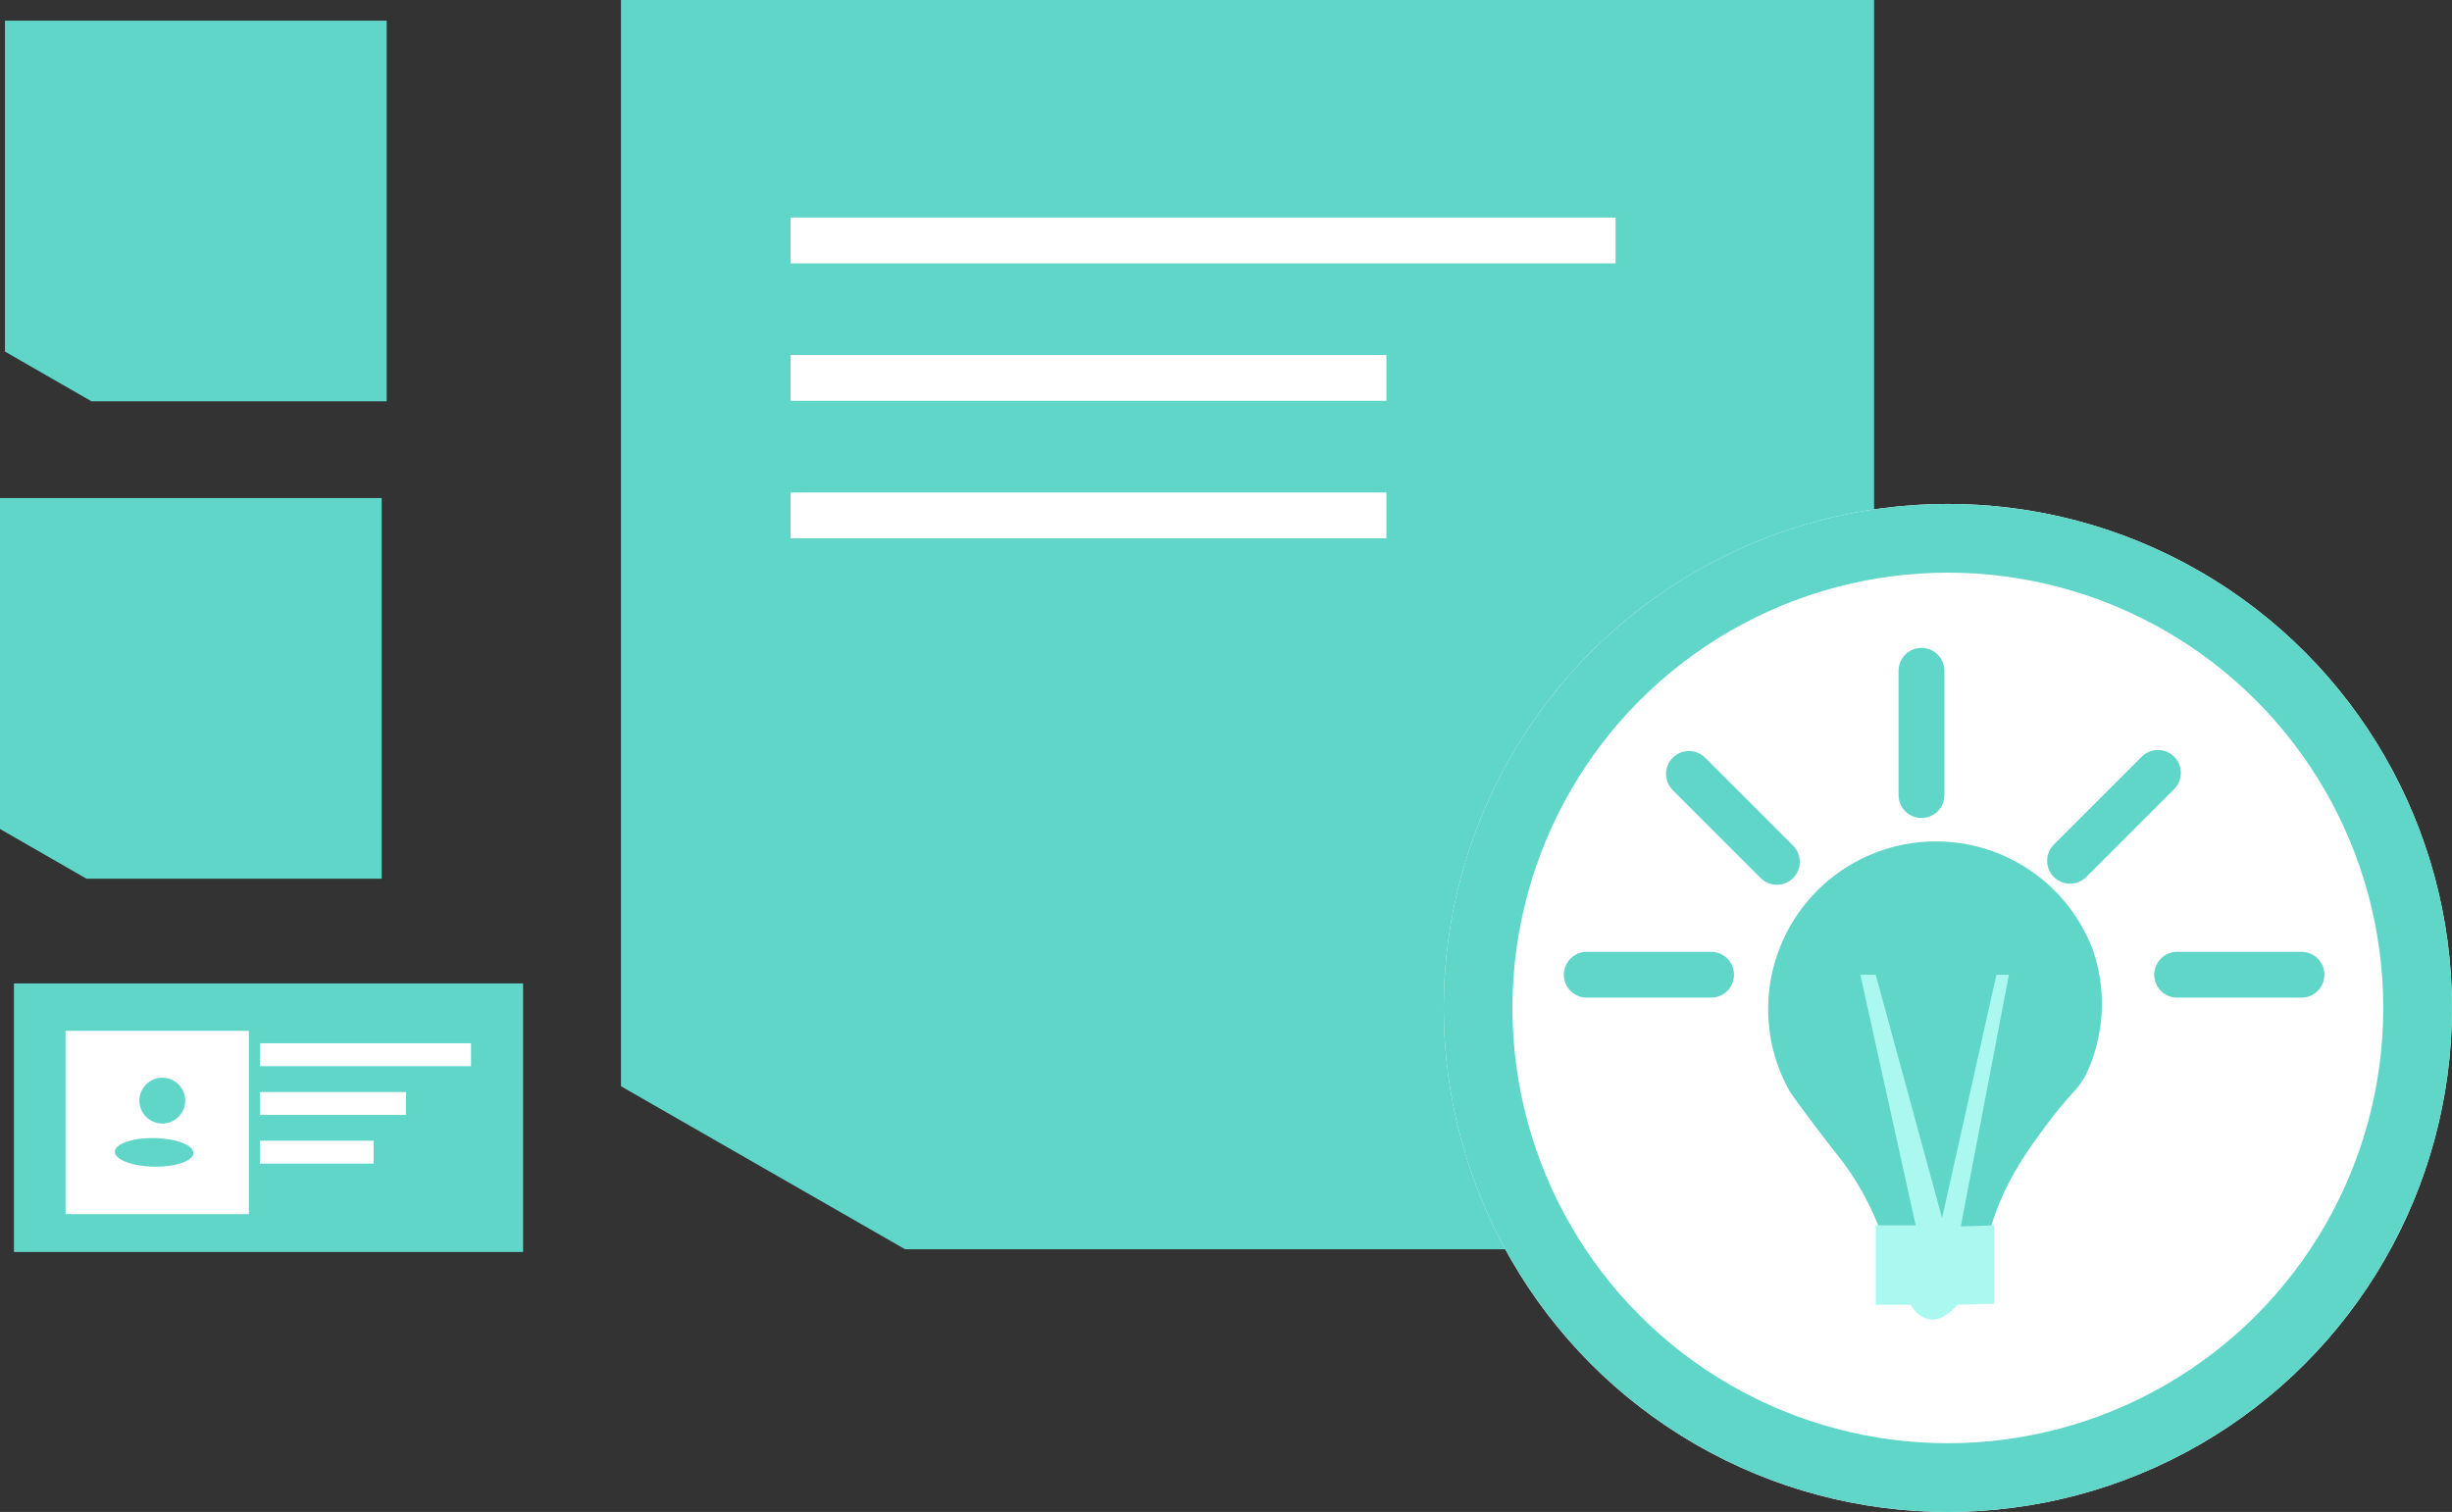 <svg xmlns="http://www.w3.org/2000/svg" width="107" height="65.996" viewBox="0 0 107 65.996">
  <rect x="0" y="0" width="107" height="65.996" fill="#333333" stroke="none"/>
  <g id="Group_5426" data-name="Group 5426" transform="translate(-128 -168.004)">
    <g id="Group_5123" data-name="Group 5123" transform="translate(128.609 210.928)">
      <rect id="Rectangle_3785" data-name="Rectangle 3785" width="22.218" height="11.723" transform="translate(0 0.001)" fill="#60d6c9"/>
      <rect id="Rectangle_3784" data-name="Rectangle 3784" width="8" height="8" transform="translate(2.251 2.072)" fill="#fff"/>
      <line id="Line_862" data-name="Line 862" x2="9.214" transform="translate(10.731 3.114)" fill="none" stroke="#fff" stroke-width="1"/>
      <line id="Line_863" data-name="Line 863" x2="6.379" transform="translate(10.731 5.241)" fill="none" stroke="#fff" stroke-width="1"/>
      <line id="Line_864" data-name="Line 864" x2="4.962" transform="translate(10.731 7.367)" fill="none" stroke="#fff" stroke-width="1"/>
      <circle id="Ellipse_972" data-name="Ellipse 972" cx="1" cy="1" r="1" transform="matrix(0.996, 0.087, -0.087, 0.996, 5.565, 4.034)" fill="#60d6c9"/>
      <ellipse id="Ellipse_973" data-name="Ellipse 973" cx="1.715" cy="0.624" rx="1.715" ry="0.624" transform="matrix(1, 0.017, -0.017, 1, 4.412, 6.723)" fill="#60d6c9"/>
    </g>
    <path id="Path_8405" data-name="Path 8405" d="M3638.343-22615.834v-14.445H3655v16.615h-12.883Z" transform="translate(-3510.127 22799.184)" fill="#60d6c9"/>
    <path id="Path_8407" data-name="Path 8407" d="M3638.343-22615.834v-14.445H3655v16.615h-12.883Z" transform="translate(-3510.343 22820.023)" fill="#60d6c9"/>
    <path id="Path_8409" data-name="Path 8409" d="M3638.343-22582.863v-47.414h54.682v54.531h-42.282Z" transform="translate(-3483.244 22798.281)" fill="#60d6c9"/>
    <g id="Ellipse_1103" data-name="Ellipse 1103" transform="translate(191 190)" fill="#fff" stroke="#60d6c9" stroke-width="3">
      <circle cx="22" cy="22" r="22" stroke="none"/>
      <circle cx="22" cy="22" r="20.5" fill="none"/>
    </g>
    <g id="Group_5125" data-name="Group 5125" transform="translate(5.655 53.75)">
      <path id="Path_5973" data-name="Path 5973" d="M840.533,183.622" transform="translate(-647.362 -52.621)" fill="#fff" stroke="#fff" stroke-miterlimit="10" stroke-width="1"/>
      <path id="Path_5974" data-name="Path 5974" d="M598.308,295.967a12.509,12.509,0,0,0-1.129-2.178c-.435-.666-.7-.929-1.733-2.306-.327-.436-.808-1.078-1-1.368a7.321,7.321,0,1,1,13.219-6.2,7.233,7.233,0,0,1-.33,5.532c-.448.772-.7.723-2.088,2.674a14.252,14.252,0,0,0-1.392,2.271,11.879,11.879,0,0,0-.769,2.125" transform="translate(-393.997 -128.215)" fill="#60d6c9"/>
      <path id="Path_5975" data-name="Path 5975" d="M602.829,292.838l2.415,10.94H603.5v3.464h1.52s.775,1.459,2.051,0l1.6-.046v-3.418l-1.458.046,2.1-10.985h-.547l-2.37,10.621L603.5,292.838Z" transform="translate(-399.303 -136.038)" fill="#aaf8f0"/>
      <line id="Line_162" data-name="Line 162" x2="5.426" transform="translate(191.588 156.8)" fill="none" stroke="#60d6c9" stroke-linecap="round" stroke-miterlimit="10" stroke-width="2"/>
      <line id="Line_163" data-name="Line 163" x2="3.836" y2="3.837" transform="translate(196.048 148.035)" fill="none" stroke="#60d6c9" stroke-linecap="round" stroke-miterlimit="10" stroke-width="2"/>
      <line id="Line_164" data-name="Line 164" y2="5.426" transform="translate(206.194 143.533)" fill="none" stroke="#60d6c9" stroke-linecap="round" stroke-miterlimit="10" stroke-width="2"/>
      <line id="Line_165" data-name="Line 165" x1="3.836" y2="3.837" transform="translate(212.677 147.99)" fill="none" stroke="#60d6c9" stroke-linecap="round" stroke-miterlimit="10" stroke-width="2"/>
      <line id="Line_166" data-name="Line 166" x1="5.426" transform="translate(217.351 156.8)" fill="none" stroke="#60d6c9" stroke-linecap="round" stroke-miterlimit="10" stroke-width="2"/>
    </g>
    <line id="Line_1047" data-name="Line 1047" x2="36" transform="translate(162.5 178.5)" fill="none" stroke="#fff" stroke-width="2"/>
    <line id="Line_1048" data-name="Line 1048" x2="26" transform="translate(162.5 184.5)" fill="none" stroke="#fff" stroke-width="2"/>
    <line id="Line_1049" data-name="Line 1049" x2="26" transform="translate(162.5 190.5)" fill="none" stroke="#fff" stroke-width="2"/>
  </g>
</svg>
